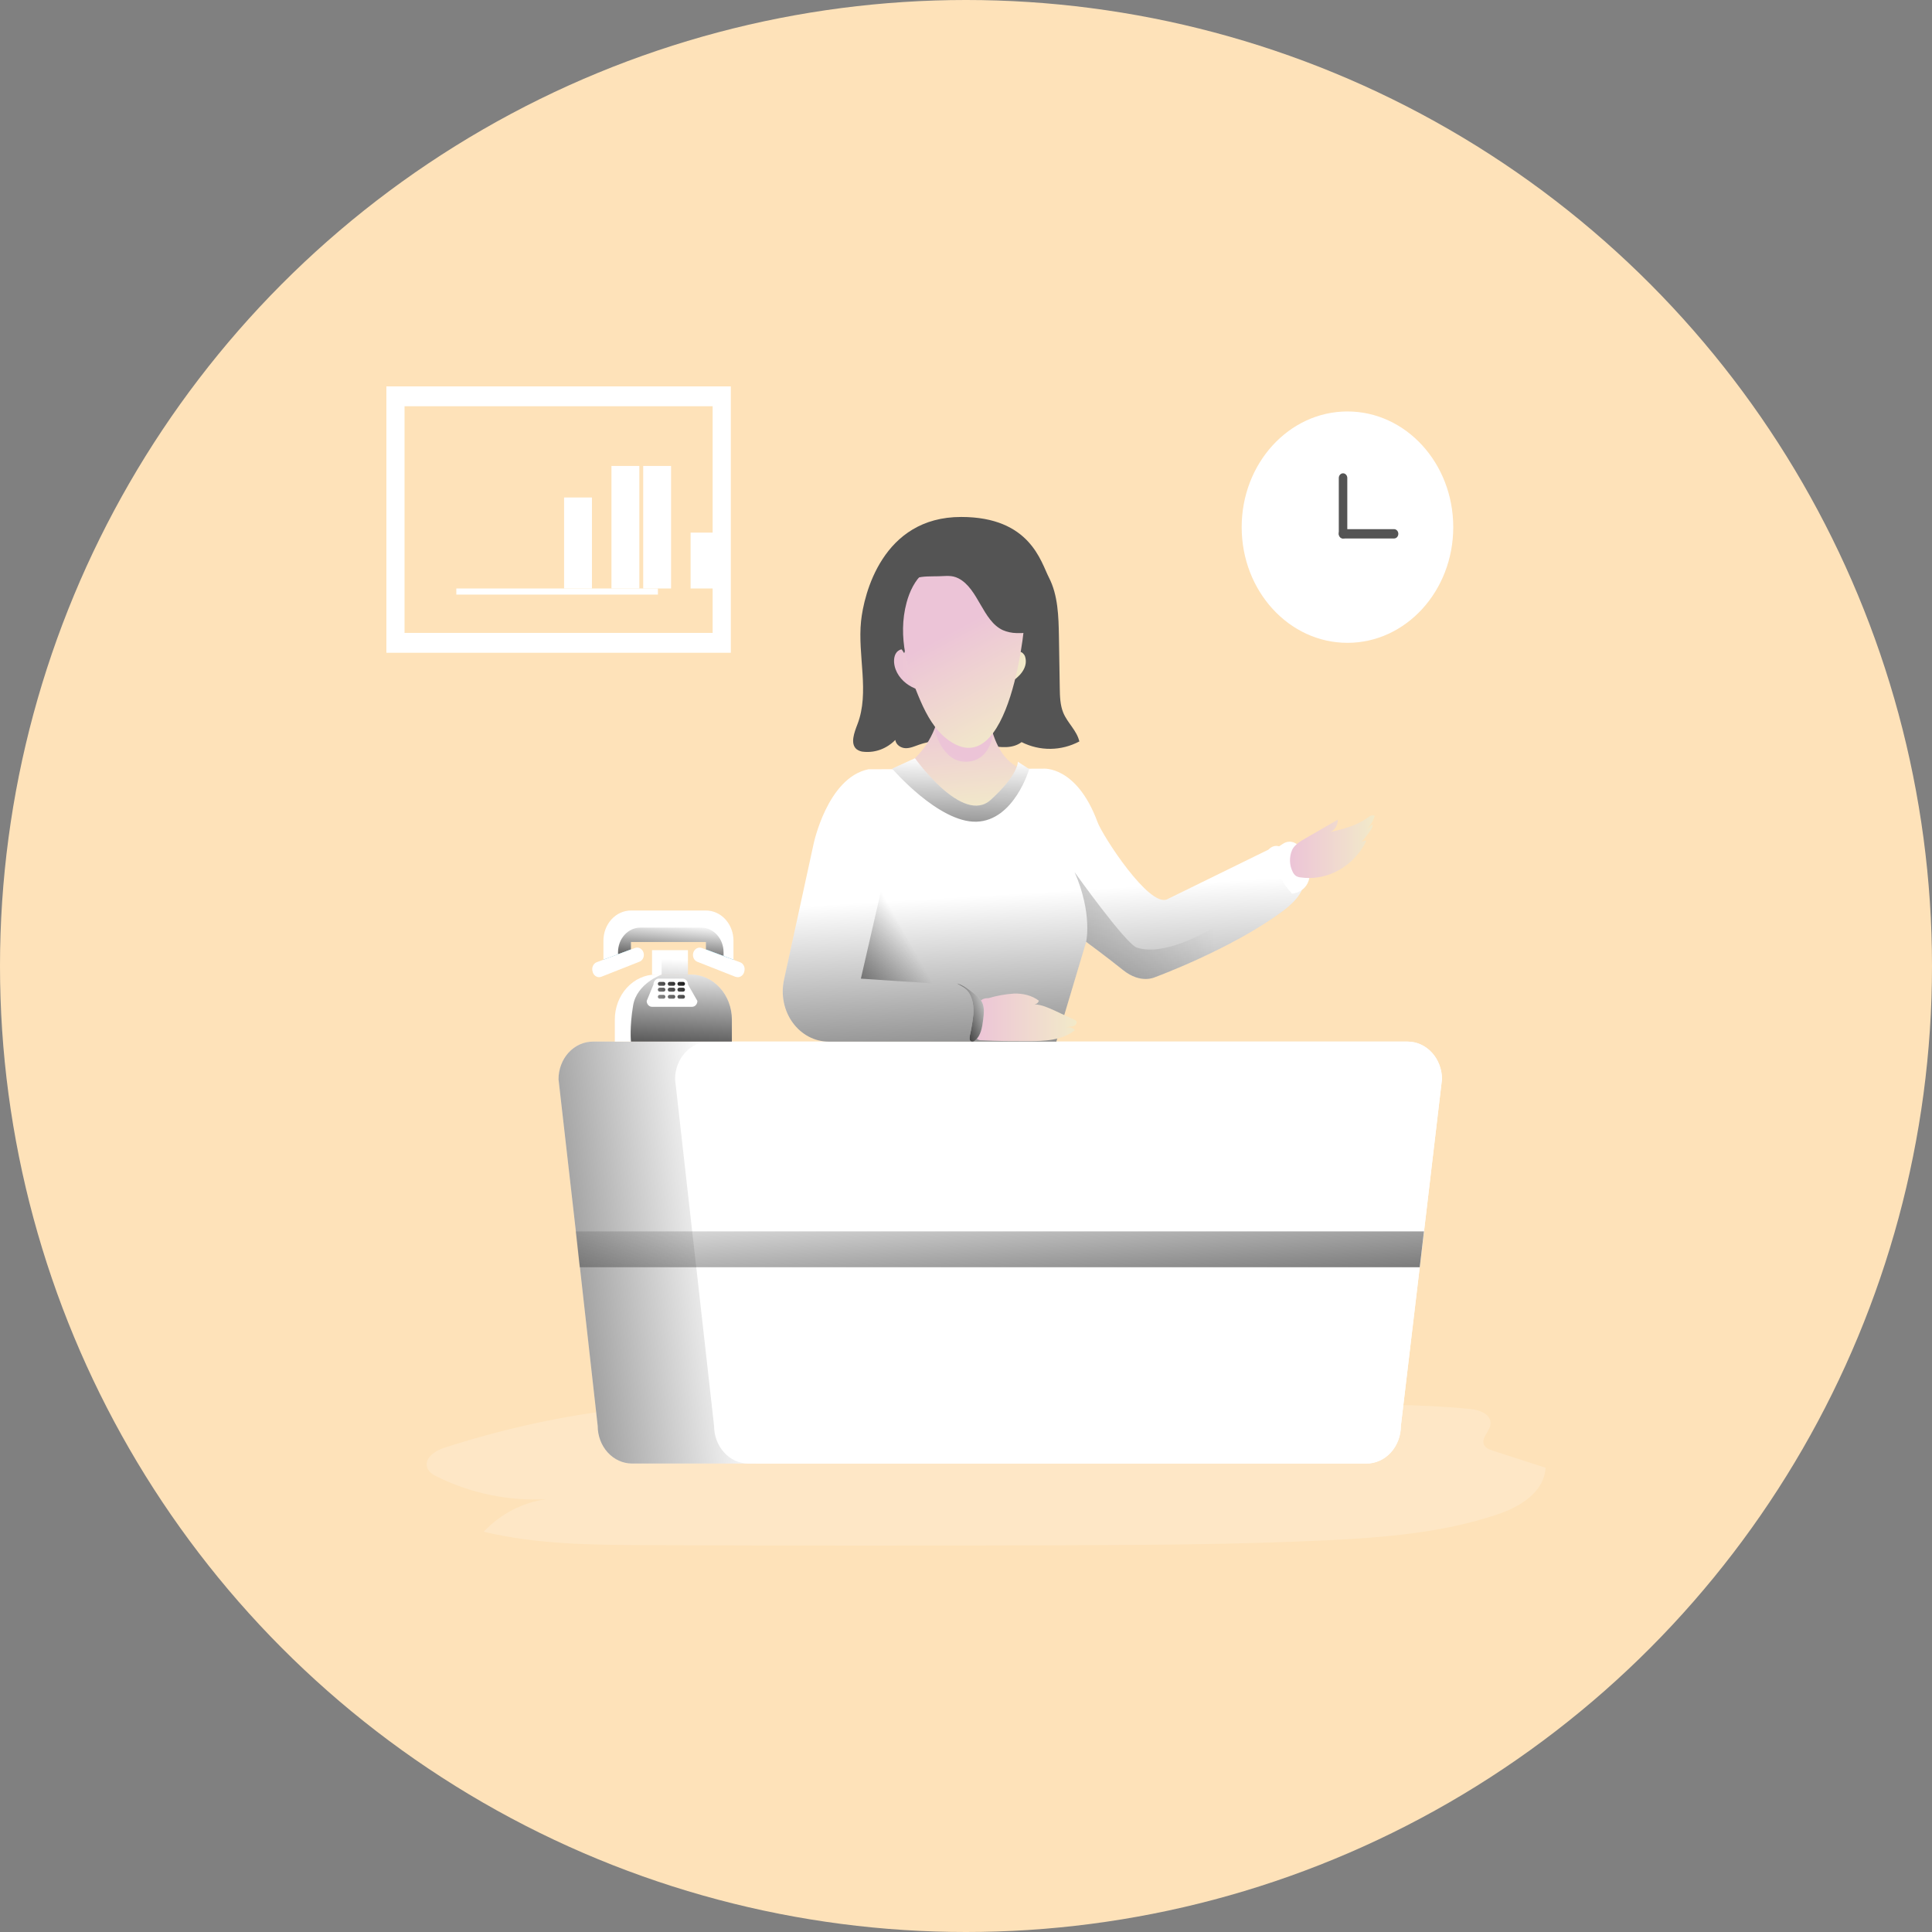 <svg width="100" height="100" viewBox="0 0 100 100" fill="none" xmlns="http://www.w3.org/2000/svg">
<rect x="0" y="0" width="100" height="100" fill="#808080" stroke="none"/>
<circle cx="50" cy="50" r="50" fill="#FEE2B9"/>
<path d="M33.749 49.18H35.608V50.444H33.749V49.18Z" fill="white"/>
<path opacity="0.18" d="M22.986 74.938C22.525 75.086 21.951 75.468 22.114 75.963C22.191 76.2 22.418 76.332 22.628 76.436C24.401 77.305 26.338 77.703 28.279 77.596C27.059 77.761 25.92 78.353 25.031 79.282C27.806 79.946 30.673 79.965 33.511 79.977C40.731 80.006 47.952 80.008 55.173 79.983C59.632 79.967 64.092 79.941 68.547 79.731C71.564 79.589 74.609 79.356 77.497 78.39C78.631 78.012 79.915 77.269 80 75.971L77.253 75.081C77.074 75.022 76.872 74.943 76.803 74.752C76.674 74.399 77.108 74.093 77.147 73.715C77.199 73.211 76.594 72.98 76.14 72.934C70.816 72.393 65.458 73.003 60.115 73.236C53.489 73.518 46.857 73.213 40.243 72.762C34.326 72.358 28.729 73.095 22.986 74.938Z" fill="white"/>
<path d="M44.568 32.152C44.384 33.933 45.017 35.829 44.384 37.48C44.218 37.912 43.998 38.488 44.332 38.776C44.446 38.861 44.581 38.909 44.719 38.913C45.014 38.94 45.31 38.899 45.589 38.794C45.868 38.688 46.124 38.52 46.341 38.3C46.377 38.558 46.635 38.72 46.874 38.726C47.114 38.732 47.342 38.625 47.569 38.546C48.739 38.133 50.006 38.376 51.219 38.589C51.781 38.69 52.407 38.764 52.878 38.412C53.348 38.647 53.859 38.766 54.376 38.76C54.893 38.754 55.402 38.623 55.867 38.377C55.736 37.814 55.26 37.427 55.038 36.899C54.87 36.495 54.86 36.039 54.853 35.597C54.838 34.715 54.824 33.834 54.81 32.951C54.792 31.903 54.763 30.805 54.292 29.893C53.876 29.086 53.326 26.758 49.752 26.758C45.667 26.754 44.71 30.774 44.568 32.152Z" fill="#545454"/>
<path d="M46.305 34.472C46.417 34.959 46.781 35.342 47.197 35.558C47.613 35.773 48.076 35.844 48.534 35.89C49.813 36.02 51.158 35.963 52.299 35.316C52.74 35.066 53.19 34.598 53.08 34.068C53.069 34 53.044 33.936 53.005 33.881C52.967 33.827 52.917 33.783 52.859 33.754C52.783 33.73 52.702 33.726 52.623 33.742C51.367 33.888 50.105 34.076 48.838 34.026C48.24 34.001 47.587 33.957 47.017 33.74C46.801 33.658 46.715 33.523 46.488 33.69C46.261 33.857 46.245 34.213 46.305 34.472Z" fill="url(#paint0_linear_179_6)"/>
<path d="M46.297 30.109C46.097 30.289 45.959 30.538 45.905 30.815C45.852 31.09 45.839 31.373 45.865 31.653C45.875 31.925 45.921 32.194 46.002 32.451C46.106 32.72 46.241 32.973 46.404 33.204C46.535 33.406 46.667 33.607 46.801 33.809C46.903 33.487 47.096 33.204 47.202 32.889C47.268 32.65 47.321 32.407 47.36 32.161C47.446 31.745 47.593 31.343 47.637 30.919C47.663 30.646 47.714 29.952 47.391 29.875C47.048 29.793 46.577 29.878 46.297 30.109Z" fill="#545454"/>
<path d="M74.637 55.861L73.707 63.737L73.485 65.592L72.509 73.806C72.508 74.323 72.321 74.818 71.987 75.183C71.653 75.548 71.2 75.753 70.728 75.753H32.712C32.241 75.751 31.79 75.546 31.457 75.181C31.124 74.816 30.937 74.322 30.937 73.806L30.015 65.591L29.807 63.737L28.909 55.861C28.909 55.605 28.955 55.351 29.045 55.115C29.134 54.878 29.266 54.663 29.431 54.482C29.597 54.302 29.794 54.158 30.01 54.06C30.227 53.963 30.459 53.913 30.693 53.913H72.857C73.329 53.913 73.782 54.119 74.116 54.484C74.45 54.849 74.637 55.344 74.637 55.861Z" fill="white"/>
<path d="M74.637 55.861L73.707 63.737L73.485 65.592L72.509 73.806C72.508 74.323 72.321 74.818 71.987 75.183C71.653 75.548 71.2 75.753 70.728 75.753H32.712C32.241 75.751 31.79 75.546 31.457 75.181C31.124 74.816 30.937 74.322 30.937 73.806L30.015 65.591L29.807 63.737L28.909 55.861C28.909 55.605 28.955 55.351 29.045 55.115C29.134 54.878 29.266 54.663 29.431 54.482C29.597 54.302 29.794 54.158 30.01 54.06C30.227 53.963 30.459 53.913 30.693 53.913H72.857C73.329 53.913 73.782 54.119 74.116 54.484C74.45 54.849 74.637 55.344 74.637 55.861Z" fill="url(#paint1_linear_179_6)"/>
<path d="M74.637 55.861L73.707 63.737L73.485 65.592L72.509 73.806C72.508 74.323 72.321 74.818 71.987 75.183C71.653 75.548 71.2 75.753 70.728 75.753H38.735C38.264 75.751 37.813 75.545 37.481 75.18C37.148 74.815 36.961 74.322 36.961 73.806L36.039 65.591L35.828 63.737L34.942 55.861C34.942 55.344 35.13 54.849 35.463 54.484C35.797 54.119 36.25 53.913 36.722 53.913H72.855C73.089 53.913 73.321 53.963 73.537 54.061C73.753 54.159 73.95 54.302 74.115 54.483C74.281 54.664 74.412 54.879 74.501 55.115C74.591 55.351 74.637 55.605 74.637 55.861Z" fill="white"/>
<path d="M73.704 63.736L73.485 65.592H30.006L29.799 63.736H73.704Z" fill="url(#paint2_linear_179_6)"/>
<path d="M37.882 52.774V53.913H31.823V52.774C31.822 52.156 32.046 51.564 32.445 51.127C32.844 50.689 33.385 50.443 33.95 50.442H35.754C36.319 50.442 36.86 50.688 37.26 51.124C37.659 51.561 37.883 52.153 37.883 52.771L37.882 52.774Z" fill="white"/>
<path d="M37.882 52.774V53.913H32.659C32.659 53.913 32.578 53.176 32.771 52.037C32.964 50.898 34.246 50.444 34.246 50.444V49.179H35.611V50.442H35.762C36.326 50.445 36.865 50.692 37.263 51.129C37.66 51.566 37.883 52.158 37.882 52.774Z" fill="url(#paint3_linear_179_6)"/>
<path d="M37.964 48.693V49.674L37.452 49.484L36.538 49.143V48.758H32.659V49.142L31.989 49.392L31.233 49.672V48.691C31.233 48.276 31.383 47.879 31.652 47.585C31.92 47.292 32.284 47.127 32.663 47.127H36.535C36.914 47.127 37.278 47.292 37.546 47.585C37.815 47.879 37.965 48.276 37.965 48.691L37.964 48.693Z" fill="white"/>
<path d="M37.452 49.282V49.484L36.538 49.143V48.758H32.659V49.142L31.989 49.392V49.282C31.989 48.946 32.111 48.623 32.328 48.385C32.546 48.147 32.841 48.013 33.149 48.013H36.291C36.598 48.013 36.894 48.147 37.111 48.385C37.329 48.623 37.451 48.946 37.451 49.282H37.452Z" fill="url(#paint4_linear_179_6)"/>
<path d="M32.659 49.144V49.39L31.232 49.9V49.674L32.659 49.144Z" fill="url(#paint5_linear_179_6)"/>
<path d="M33.326 49.423C33.326 49.501 33.304 49.577 33.263 49.641C33.222 49.705 33.164 49.753 33.096 49.779L31.127 50.556C31.084 50.573 31.038 50.581 30.993 50.578C30.947 50.576 30.903 50.564 30.862 50.542C30.82 50.521 30.784 50.491 30.753 50.454C30.722 50.418 30.699 50.374 30.683 50.328V50.323L30.672 50.283C30.643 50.189 30.648 50.085 30.689 49.995C30.729 49.906 30.8 49.837 30.886 49.804L31.233 49.675L32.659 49.145L32.869 49.067C32.955 49.035 33.048 49.041 33.13 49.084C33.211 49.127 33.274 49.203 33.305 49.296C33.319 49.337 33.326 49.38 33.326 49.423Z" fill="white"/>
<path d="M37.965 49.674V49.9L36.537 49.39V49.144L37.965 49.674Z" fill="url(#paint6_linear_179_6)"/>
<path d="M38.528 50.283L38.515 50.322C38.5 50.37 38.477 50.413 38.448 50.45C38.418 50.487 38.382 50.518 38.341 50.54C38.301 50.562 38.257 50.575 38.211 50.578C38.166 50.582 38.121 50.575 38.078 50.559H38.067L36.095 49.782C36.028 49.756 35.97 49.708 35.929 49.644C35.889 49.58 35.867 49.504 35.867 49.426C35.868 49.383 35.875 49.34 35.888 49.298C35.919 49.206 35.982 49.13 36.064 49.087C36.145 49.044 36.239 49.038 36.325 49.069L36.534 49.146L37.96 49.677L38.307 49.806C38.35 49.822 38.39 49.847 38.424 49.88C38.458 49.912 38.486 49.952 38.506 49.996C38.526 50.041 38.538 50.089 38.541 50.138C38.544 50.188 38.538 50.237 38.524 50.284L38.528 50.283Z" fill="white"/>
<path d="M35.822 52.112H33.749C33.676 52.112 33.605 52.08 33.554 52.023C33.502 51.966 33.473 51.889 33.473 51.809L33.825 50.955C33.825 50.874 33.854 50.797 33.906 50.741C33.958 50.684 34.028 50.652 34.101 50.652H35.332C35.405 50.652 35.475 50.684 35.527 50.741C35.579 50.797 35.608 50.874 35.608 50.955L36.097 51.809C36.097 51.889 36.068 51.966 36.017 52.022C35.965 52.079 35.895 52.111 35.822 52.112Z" fill="white"/>
<path d="M34.347 51.025H34.143C34.118 51.025 34.095 51.014 34.078 50.996C34.06 50.977 34.05 50.951 34.05 50.924C34.05 50.898 34.06 50.872 34.078 50.853C34.095 50.834 34.118 50.824 34.143 50.824H34.347C34.372 50.824 34.395 50.834 34.413 50.853C34.43 50.872 34.44 50.898 34.44 50.924C34.44 50.951 34.43 50.977 34.413 50.996C34.395 51.014 34.372 51.025 34.347 51.025Z" fill="url(#paint7_linear_179_6)"/>
<path d="M34.855 51.025H34.656C34.632 51.025 34.608 51.014 34.591 50.996C34.574 50.977 34.564 50.951 34.564 50.924C34.564 50.898 34.574 50.872 34.591 50.853C34.608 50.834 34.632 50.824 34.656 50.824H34.861C34.885 50.824 34.909 50.834 34.926 50.853C34.943 50.872 34.953 50.898 34.953 50.924C34.953 50.951 34.943 50.977 34.926 50.996C34.909 51.014 34.885 51.025 34.861 51.025H34.855Z" fill="url(#paint8_linear_179_6)"/>
<path d="M35.361 51.025H35.157C35.132 51.025 35.109 51.014 35.092 50.996C35.074 50.977 35.065 50.951 35.065 50.924C35.065 50.898 35.074 50.872 35.092 50.853C35.109 50.834 35.132 50.824 35.157 50.824H35.361C35.386 50.824 35.409 50.834 35.427 50.853C35.444 50.872 35.454 50.898 35.454 50.924C35.454 50.951 35.444 50.977 35.427 50.996C35.409 51.014 35.386 51.025 35.361 51.025Z" fill="url(#paint9_linear_179_6)"/>
<path d="M34.347 51.327H34.143C34.118 51.327 34.095 51.317 34.078 51.298C34.06 51.279 34.05 51.253 34.05 51.227C34.05 51.2 34.06 51.174 34.078 51.155C34.095 51.136 34.118 51.126 34.143 51.126H34.347C34.372 51.126 34.395 51.136 34.413 51.155C34.43 51.174 34.44 51.2 34.44 51.227C34.44 51.253 34.43 51.279 34.413 51.298C34.395 51.317 34.372 51.327 34.347 51.327Z" fill="url(#paint10_linear_179_6)"/>
<path d="M34.855 51.327H34.656C34.632 51.327 34.608 51.317 34.591 51.298C34.574 51.279 34.564 51.253 34.564 51.227C34.564 51.2 34.574 51.174 34.591 51.155C34.608 51.136 34.632 51.126 34.656 51.126H34.861C34.885 51.126 34.909 51.136 34.926 51.155C34.943 51.174 34.953 51.2 34.953 51.227C34.953 51.253 34.943 51.279 34.926 51.298C34.909 51.317 34.885 51.327 34.861 51.327H34.855Z" fill="url(#paint11_linear_179_6)"/>
<path d="M35.361 51.327H35.157C35.132 51.327 35.109 51.317 35.092 51.298C35.074 51.279 35.065 51.253 35.065 51.227C35.065 51.2 35.074 51.174 35.092 51.155C35.109 51.136 35.132 51.126 35.157 51.126H35.361C35.386 51.126 35.409 51.136 35.427 51.155C35.444 51.174 35.454 51.2 35.454 51.227C35.454 51.253 35.444 51.279 35.427 51.298C35.409 51.317 35.386 51.327 35.361 51.327Z" fill="url(#paint12_linear_179_6)"/>
<path d="M34.347 51.691H34.143C34.118 51.691 34.095 51.681 34.078 51.662C34.06 51.643 34.05 51.617 34.05 51.59C34.052 51.565 34.062 51.54 34.079 51.523C34.096 51.505 34.119 51.495 34.143 51.495H34.347C34.371 51.495 34.394 51.505 34.411 51.523C34.428 51.54 34.438 51.565 34.44 51.59C34.44 51.617 34.43 51.643 34.413 51.662C34.395 51.681 34.372 51.691 34.347 51.691Z" fill="url(#paint13_linear_179_6)"/>
<path d="M34.855 51.691H34.656C34.632 51.691 34.608 51.681 34.591 51.662C34.574 51.643 34.564 51.617 34.564 51.59C34.565 51.565 34.575 51.54 34.593 51.523C34.61 51.505 34.633 51.495 34.656 51.495H34.861C34.885 51.495 34.907 51.505 34.925 51.523C34.942 51.54 34.952 51.565 34.953 51.59C34.953 51.617 34.943 51.643 34.926 51.662C34.909 51.681 34.885 51.691 34.861 51.691H34.855Z" fill="url(#paint14_linear_179_6)"/>
<path d="M35.361 51.691H35.157C35.132 51.691 35.109 51.681 35.092 51.662C35.074 51.643 35.065 51.617 35.065 51.59C35.066 51.565 35.076 51.54 35.093 51.523C35.11 51.505 35.133 51.495 35.157 51.495H35.361C35.385 51.495 35.408 51.505 35.425 51.523C35.442 51.54 35.452 51.565 35.454 51.59C35.454 51.617 35.444 51.643 35.427 51.662C35.409 51.681 35.386 51.691 35.361 51.691Z" fill="url(#paint15_linear_179_6)"/>
<path d="M42.89 53.914C42.532 53.914 42.178 53.825 41.855 53.654C41.532 53.483 41.249 53.234 41.026 52.926C40.804 52.619 40.648 52.26 40.571 51.877C40.493 51.493 40.496 51.096 40.58 50.715L42.108 43.697C42.108 43.697 42.816 40.26 44.948 39.817L53.991 39.786C53.991 39.786 55.72 39.609 56.809 42.554C57.076 43.275 59.473 46.968 60.404 46.551L65.658 43.975C65.658 43.975 66.075 43.471 66.604 44.099C67.133 44.727 68.428 45.663 66.363 47.182C63.69 49.15 59.776 50.58 59.776 50.58C59.776 50.58 59.046 50.944 58.136 50.217C57.227 49.489 56.217 48.748 56.217 48.748L54.674 53.914H42.89Z" fill="white"/>
<path d="M66.365 47.182C63.692 49.15 59.778 50.58 59.778 50.58C59.778 50.58 59.048 50.944 58.138 50.217C57.229 49.489 56.219 48.748 56.219 48.748L54.676 53.914H42.89C42.532 53.914 42.178 53.825 41.855 53.654C41.532 53.483 41.249 53.234 41.026 52.926C40.804 52.619 40.648 52.26 40.571 51.877C40.493 51.493 40.496 51.096 40.58 50.715L42.108 43.697C42.108 43.697 42.816 40.26 44.948 39.817L53.991 39.786C53.991 39.786 55.72 39.609 56.809 42.554C57.076 43.275 59.473 46.968 60.404 46.551L65.658 43.975C65.658 43.975 66.075 43.471 66.604 44.099C66.853 44.395 67.272 44.759 67.433 45.221C67.608 45.739 67.456 46.379 66.365 47.182Z" fill="url(#paint16_linear_179_6)"/>
<path d="M51.167 51.663C51.6 51.534 52.045 51.455 52.493 51.426C52.942 51.416 53.406 51.517 53.774 51.798C53.755 51.852 53.723 51.898 53.68 51.93C53.638 51.963 53.587 51.981 53.535 51.983C53.915 51.998 54.272 52.163 54.623 52.324L55.62 52.788C55.649 52.799 55.675 52.816 55.697 52.84C55.775 52.932 55.671 53.083 55.558 53.114C55.446 53.144 55.321 53.121 55.221 53.185C55.295 53.165 55.373 53.167 55.447 53.191C55.52 53.215 55.587 53.259 55.639 53.32C54.961 53.861 54.06 53.887 53.222 53.889C52.42 53.889 51.618 53.889 50.817 53.844C50.766 53.85 50.715 53.844 50.666 53.826C50.618 53.809 50.574 53.781 50.535 53.744C50.486 53.653 50.47 53.544 50.491 53.441C50.532 53.004 50.553 52.559 50.614 52.125C50.663 51.789 50.839 51.663 51.167 51.663Z" fill="url(#paint17_linear_179_6)"/>
<path d="M65.978 43.954L66.413 43.669C66.55 43.578 66.713 43.546 66.871 43.578C67.029 43.609 67.17 43.703 67.269 43.841C67.54 44.215 67.842 44.76 67.797 45.283C67.716 46.208 66.875 46.253 66.875 46.253C66.875 46.253 65.804 45.186 65.978 43.954Z" fill="white"/>
<path d="M67.602 43.374L69.247 42.426C69.247 42.562 69.211 42.695 69.143 42.809C69.075 42.923 68.978 43.013 68.864 43.067C69.523 42.91 70.2 42.747 70.762 42.339C70.881 42.252 71.031 42.151 71.156 42.23C71.078 42.49 70.941 42.725 70.757 42.911L71.034 42.672C71.072 42.756 71.022 42.853 70.972 42.929C70.817 43.163 70.645 43.383 70.457 43.587C70.537 43.535 70.629 43.507 70.722 43.508C70.662 43.646 70.592 43.777 70.51 43.901C70.151 44.447 69.663 44.876 69.099 45.142C68.534 45.408 67.914 45.502 67.305 45.413C67.229 45.406 67.155 45.382 67.088 45.344C67.013 45.291 66.953 45.218 66.913 45.132C66.824 44.958 66.775 44.763 66.77 44.564C66.765 44.365 66.803 44.167 66.882 43.988C67.01 43.709 67.36 43.516 67.602 43.374Z" fill="url(#paint18_linear_179_6)"/>
<path d="M47.693 40.41C48.19 40.859 48.713 41.285 49.31 41.554C49.906 41.822 50.584 41.921 51.197 41.704C52.027 41.41 52.599 40.61 53.111 39.843C52.613 39.766 52.175 39.42 51.872 38.98C51.57 38.541 51.39 38.017 51.255 37.488C51.177 37.186 51.108 36.866 50.925 36.623C50.711 36.342 50.371 36.206 50.044 36.148C49.785 36.088 49.516 36.113 49.269 36.219C48.757 36.474 48.593 37.16 48.37 37.725C48.139 38.308 47.792 38.827 47.355 39.245C47.181 39.413 46.822 39.56 46.925 39.812C47.001 39.999 47.538 40.27 47.693 40.41Z" fill="url(#paint19_linear_179_6)"/>
<path d="M48.369 37.725C48.369 37.725 48.725 39.452 50.008 39.426C51.291 39.399 51.391 37.951 51.391 37.951L48.369 37.725Z" fill="url(#paint20_linear_179_6)"/>
<path d="M47.653 36.298C47.979 37.046 48.391 37.755 48.967 38.213C52.285 40.871 53.156 31.992 53.048 31.575C52.913 31.046 52.772 30.5 52.47 30.091C52.236 29.791 51.941 29.556 51.608 29.404C50.675 28.94 49.619 28.868 48.64 29.202C48.326 29.298 48.032 29.459 47.773 29.676C47.362 30.038 47.083 30.599 46.925 31.188C46.447 32.958 46.976 34.746 47.653 36.298Z" fill="url(#paint21_linear_179_6)"/>
<path d="M49.616 29.939C50.642 30.472 50.861 32.136 51.908 32.617C52.132 32.712 52.37 32.763 52.61 32.768C52.933 32.782 53.257 32.748 53.572 32.667C53.48 31.602 53.734 30.492 53.425 29.477C53.199 28.73 52.643 28.172 52.043 27.746C51.662 27.477 50.763 27.278 49.957 27.287C49.282 27.286 48.627 27.535 48.099 27.993C47.583 28.456 47.261 29.212 47.392 29.928C47.799 29.811 48.171 29.839 48.581 29.827C48.951 29.823 49.257 29.753 49.616 29.939Z" fill="#545454"/>
<path d="M45.682 45.761L44.559 50.654L48.673 50.927L45.682 45.761Z" fill="url(#paint22_linear_179_6)"/>
<path d="M50.161 51.4C50.355 51.715 50.407 52.114 50.383 52.493C50.344 52.87 50.282 53.245 50.198 53.614C50.179 53.715 50.172 53.845 50.252 53.899C50.29 53.916 50.332 53.921 50.372 53.912C50.412 53.903 50.449 53.882 50.478 53.85C50.772 53.604 50.842 53.162 50.891 52.762C50.927 52.471 50.96 52.157 50.842 51.897C50.74 51.671 50.544 51.518 50.356 51.374C50.103 51.181 49.832 50.971 49.526 50.901C49.764 51.047 50 51.138 50.161 51.4Z" fill="white"/>
<path d="M50.161 51.4C50.355 51.715 50.407 52.114 50.383 52.493C50.344 52.87 50.282 53.245 50.198 53.614C50.179 53.715 50.172 53.845 50.252 53.899C50.29 53.916 50.332 53.921 50.372 53.912C50.412 53.903 50.449 53.882 50.478 53.85C50.772 53.604 50.842 53.162 50.891 52.762C50.927 52.471 50.96 52.157 50.842 51.897C50.74 51.671 50.544 51.518 50.356 51.374C50.103 51.181 49.832 50.971 49.526 50.901C49.764 51.047 50 51.138 50.161 51.4Z" fill="url(#paint23_linear_179_6)"/>
<path d="M69.744 33.273C72.768 33.273 75.22 30.592 75.22 27.285C75.22 23.978 72.768 21.297 69.744 21.297C66.72 21.297 64.269 23.978 64.269 27.285C64.269 30.592 66.72 33.273 69.744 33.273Z" fill="white"/>
<path d="M69.744 31.702C71.975 31.702 73.784 29.724 73.784 27.285C73.784 24.845 71.975 22.868 69.744 22.868C67.514 22.868 65.705 24.845 65.705 27.285C65.705 29.724 67.514 31.702 69.744 31.702Z" fill="white"/>
<path d="M72.157 27.871H69.516C69.458 27.871 69.402 27.846 69.361 27.801C69.32 27.756 69.296 27.695 69.296 27.632C69.295 27.6 69.301 27.569 69.312 27.539C69.322 27.51 69.338 27.483 69.359 27.461C69.379 27.438 69.403 27.42 69.43 27.408C69.457 27.396 69.485 27.389 69.514 27.389H72.157C72.215 27.389 72.271 27.414 72.312 27.459C72.354 27.505 72.377 27.566 72.377 27.63C72.377 27.693 72.355 27.754 72.314 27.8C72.273 27.845 72.218 27.871 72.159 27.872L72.157 27.871Z" fill="#545454"/>
<path d="M69.736 24.738V27.631C69.736 27.694 69.712 27.755 69.671 27.8C69.63 27.845 69.575 27.87 69.517 27.871C69.459 27.871 69.403 27.846 69.362 27.801C69.32 27.756 69.297 27.695 69.296 27.632V24.738C69.297 24.674 69.32 24.613 69.361 24.568C69.403 24.523 69.458 24.498 69.517 24.498C69.575 24.498 69.63 24.524 69.671 24.569C69.712 24.613 69.736 24.674 69.736 24.738Z" fill="#545454"/>
<path d="M37.827 33.787H20V20H37.827V33.787ZM20.939 32.759H36.886V21.027H20.939V32.759Z" fill="white"/>
<path d="M33.292 24.117H34.734V30.46H33.292V24.117Z" fill="white"/>
<path d="M35.745 27.568H37.188V30.46H35.745V27.568Z" fill="white"/>
<path d="M29.197 25.75H30.639V30.46H29.197V25.75Z" fill="white"/>
<path d="M31.649 24.117H33.092V30.46H31.649V24.117Z" fill="white"/>
<path d="M23.62 30.46H34.054V30.776H23.62V30.46Z" fill="white"/>
<path d="M66.365 47.183C63.692 49.15 59.778 50.581 59.778 50.581C59.778 50.581 59.048 50.945 58.138 50.217C57.228 49.489 56.219 48.748 56.219 48.748C56.219 48.748 56.557 47.283 55.623 45.145C55.623 45.145 58.269 48.859 58.842 49.047C61.446 49.899 66.915 45.132 66.915 45.132L67.433 45.221C67.608 45.739 67.456 46.379 66.365 47.183Z" fill="url(#paint24_linear_179_6)"/>
<path d="M46.178 39.785L47.359 39.245C47.359 39.245 49.829 42.723 51.282 41.398C52.736 40.074 52.683 39.426 52.683 39.426L53.271 39.809C53.271 39.809 52.977 42.175 51.022 42.228C49.067 42.282 46.178 39.785 46.178 39.785Z" fill="white"/>
<path d="M46.178 39.785L47.359 39.245C47.359 39.245 49.829 42.723 51.282 41.398C52.736 40.074 52.683 39.426 52.683 39.426L53.271 39.809C53.271 39.809 52.497 42.472 50.542 42.531C48.587 42.589 46.178 39.785 46.178 39.785Z" fill="url(#paint25_linear_179_6)"/>
<defs>
<linearGradient id="paint0_linear_179_6" x1="46.275" y1="34.779" x2="53.096" y2="34.779" gradientUnits="userSpaceOnUse">
<stop stop-color="#ECC4D7"/>
<stop offset="0.42" stop-color="#EFD4D1"/>
<stop offset="1" stop-color="#F2EAC9"/>
</linearGradient>
<linearGradient id="paint1_linear_179_6" x1="38.203" y1="66.881" x2="18.721" y2="69.549" gradientUnits="userSpaceOnUse">
<stop stop-opacity="0"/>
<stop offset="0.91" stop-opacity="0.8"/>
<stop offset="1"/>
</linearGradient>
<linearGradient id="paint2_linear_179_6" x1="51.559" y1="60.517" x2="52.365" y2="71.747" gradientUnits="userSpaceOnUse">
<stop stop-opacity="0"/>
<stop offset="0.91" stop-opacity="0.8"/>
<stop offset="1"/>
</linearGradient>
<linearGradient id="paint3_linear_179_6" x1="35.136" y1="56.398" x2="35.508" y2="49.551" gradientUnits="userSpaceOnUse">
<stop/>
<stop offset="0.98" stop-opacity="0"/>
</linearGradient>
<linearGradient id="paint4_linear_179_6" x1="34.618" y1="50.775" x2="34.883" y2="47.691" gradientUnits="userSpaceOnUse">
<stop/>
<stop offset="0.98" stop-opacity="0"/>
</linearGradient>
<linearGradient id="paint5_linear_179_6" x1="31.912" y1="48.591" x2="31.971" y2="49.922" gradientUnits="userSpaceOnUse">
<stop stop-color="#68E1FD"/>
<stop offset="0.34" stop-color="#68D4F7"/>
<stop offset="1" stop-color="#69B9EB"/>
</linearGradient>
<linearGradient id="paint6_linear_179_6" x1="37.209" y1="48.418" x2="37.28" y2="49.995" gradientUnits="userSpaceOnUse">
<stop stop-color="#68E1FD"/>
<stop offset="0.34" stop-color="#68D4F7"/>
<stop offset="1" stop-color="#69B9EB"/>
</linearGradient>
<linearGradient id="paint7_linear_179_6" x1="34.735" y1="50.014" x2="32.948" y2="52.786" gradientUnits="userSpaceOnUse">
<stop/>
<stop offset="0.98" stop-opacity="0"/>
</linearGradient>
<linearGradient id="paint8_linear_179_6" x1="35.116" y1="50.26" x2="33.329" y2="53.031" gradientUnits="userSpaceOnUse">
<stop/>
<stop offset="0.98" stop-opacity="0"/>
</linearGradient>
<linearGradient id="paint9_linear_179_6" x1="35.489" y1="50.499" x2="33.702" y2="53.271" gradientUnits="userSpaceOnUse">
<stop/>
<stop offset="0.98" stop-opacity="0"/>
</linearGradient>
<linearGradient id="paint10_linear_179_6" x1="34.856" y1="50.092" x2="33.07" y2="52.864" gradientUnits="userSpaceOnUse">
<stop/>
<stop offset="0.98" stop-opacity="0"/>
</linearGradient>
<linearGradient id="paint11_linear_179_6" x1="35.237" y1="50.339" x2="33.45" y2="53.111" gradientUnits="userSpaceOnUse">
<stop/>
<stop offset="0.98" stop-opacity="0"/>
</linearGradient>
<linearGradient id="paint12_linear_179_6" x1="35.609" y1="50.576" x2="33.822" y2="53.349" gradientUnits="userSpaceOnUse">
<stop/>
<stop offset="0.98" stop-opacity="0"/>
</linearGradient>
<linearGradient id="paint13_linear_179_6" x1="35.003" y1="50.186" x2="33.216" y2="52.959" gradientUnits="userSpaceOnUse">
<stop/>
<stop offset="0.98" stop-opacity="0"/>
</linearGradient>
<linearGradient id="paint14_linear_179_6" x1="35.383" y1="50.432" x2="33.596" y2="53.204" gradientUnits="userSpaceOnUse">
<stop/>
<stop offset="0.98" stop-opacity="0"/>
</linearGradient>
<linearGradient id="paint15_linear_179_6" x1="35.756" y1="50.672" x2="33.969" y2="53.443" gradientUnits="userSpaceOnUse">
<stop/>
<stop offset="0.98" stop-opacity="0"/>
</linearGradient>
<linearGradient id="paint16_linear_179_6" x1="53.89" y1="46.166" x2="54.82" y2="61.824" gradientUnits="userSpaceOnUse">
<stop stop-opacity="0"/>
<stop offset="0.91" stop-opacity="0.8"/>
<stop offset="1"/>
</linearGradient>
<linearGradient id="paint17_linear_179_6" x1="50.482" y1="52.657" x2="55.724" y2="52.657" gradientUnits="userSpaceOnUse">
<stop stop-color="#ECC4D7"/>
<stop offset="0.42" stop-color="#EFD4D1"/>
<stop offset="1" stop-color="#F2EAC9"/>
</linearGradient>
<linearGradient id="paint18_linear_179_6" x1="66.77" y1="43.824" x2="71.156" y2="43.824" gradientUnits="userSpaceOnUse">
<stop stop-color="#ECC4D7"/>
<stop offset="0.42" stop-color="#EFD4D1"/>
<stop offset="1" stop-color="#F2EAC9"/>
</linearGradient>
<linearGradient id="paint19_linear_179_6" x1="49.751" y1="36.671" x2="50.287" y2="42.095" gradientUnits="userSpaceOnUse">
<stop stop-color="#ECC4D7"/>
<stop offset="0.42" stop-color="#EFD4D1"/>
<stop offset="1" stop-color="#F2EAC9"/>
</linearGradient>
<linearGradient id="paint20_linear_179_6" x1="49.653" y1="38.54" x2="46.001" y2="46.582" gradientUnits="userSpaceOnUse">
<stop stop-color="#ECC4D7"/>
<stop offset="0.27" stop-color="#ECC6D6"/>
<stop offset="0.37" stop-color="#EECDD4"/>
<stop offset="0.42" stop-color="#EFD4D1"/>
<stop offset="1" stop-color="#F2EAC9"/>
</linearGradient>
<linearGradient id="paint21_linear_179_6" x1="49.732" y1="32.412" x2="52.834" y2="38.15" gradientUnits="userSpaceOnUse">
<stop stop-color="#ECC4D7"/>
<stop offset="0.42" stop-color="#EFD4D1"/>
<stop offset="1" stop-color="#F2EAC9"/>
</linearGradient>
<linearGradient id="paint22_linear_179_6" x1="46.946" y1="48.501" x2="41.26" y2="51.681" gradientUnits="userSpaceOnUse">
<stop stop-opacity="0"/>
<stop offset="0.91" stop-opacity="0.8"/>
<stop offset="1"/>
</linearGradient>
<linearGradient id="paint23_linear_179_6" x1="51.586" y1="51.58" x2="49.194" y2="52.594" gradientUnits="userSpaceOnUse">
<stop stop-opacity="0"/>
<stop offset="0.91" stop-opacity="0.8"/>
<stop offset="1"/>
</linearGradient>
<linearGradient id="paint24_linear_179_6" x1="62.758" y1="47.399" x2="33.176" y2="49.79" gradientUnits="userSpaceOnUse">
<stop stop-opacity="0"/>
<stop offset="0.91" stop-opacity="0.8"/>
<stop offset="1"/>
</linearGradient>
<linearGradient id="paint25_linear_179_6" x1="49.737" y1="39.244" x2="49.531" y2="46.32" gradientUnits="userSpaceOnUse">
<stop stop-color="#0F0F0F" stop-opacity="0"/>
<stop offset="0.91" stop-opacity="0.8"/>
<stop offset="1" stop-color="#8E3A3A"/>
</linearGradient>
</defs>
</svg>
